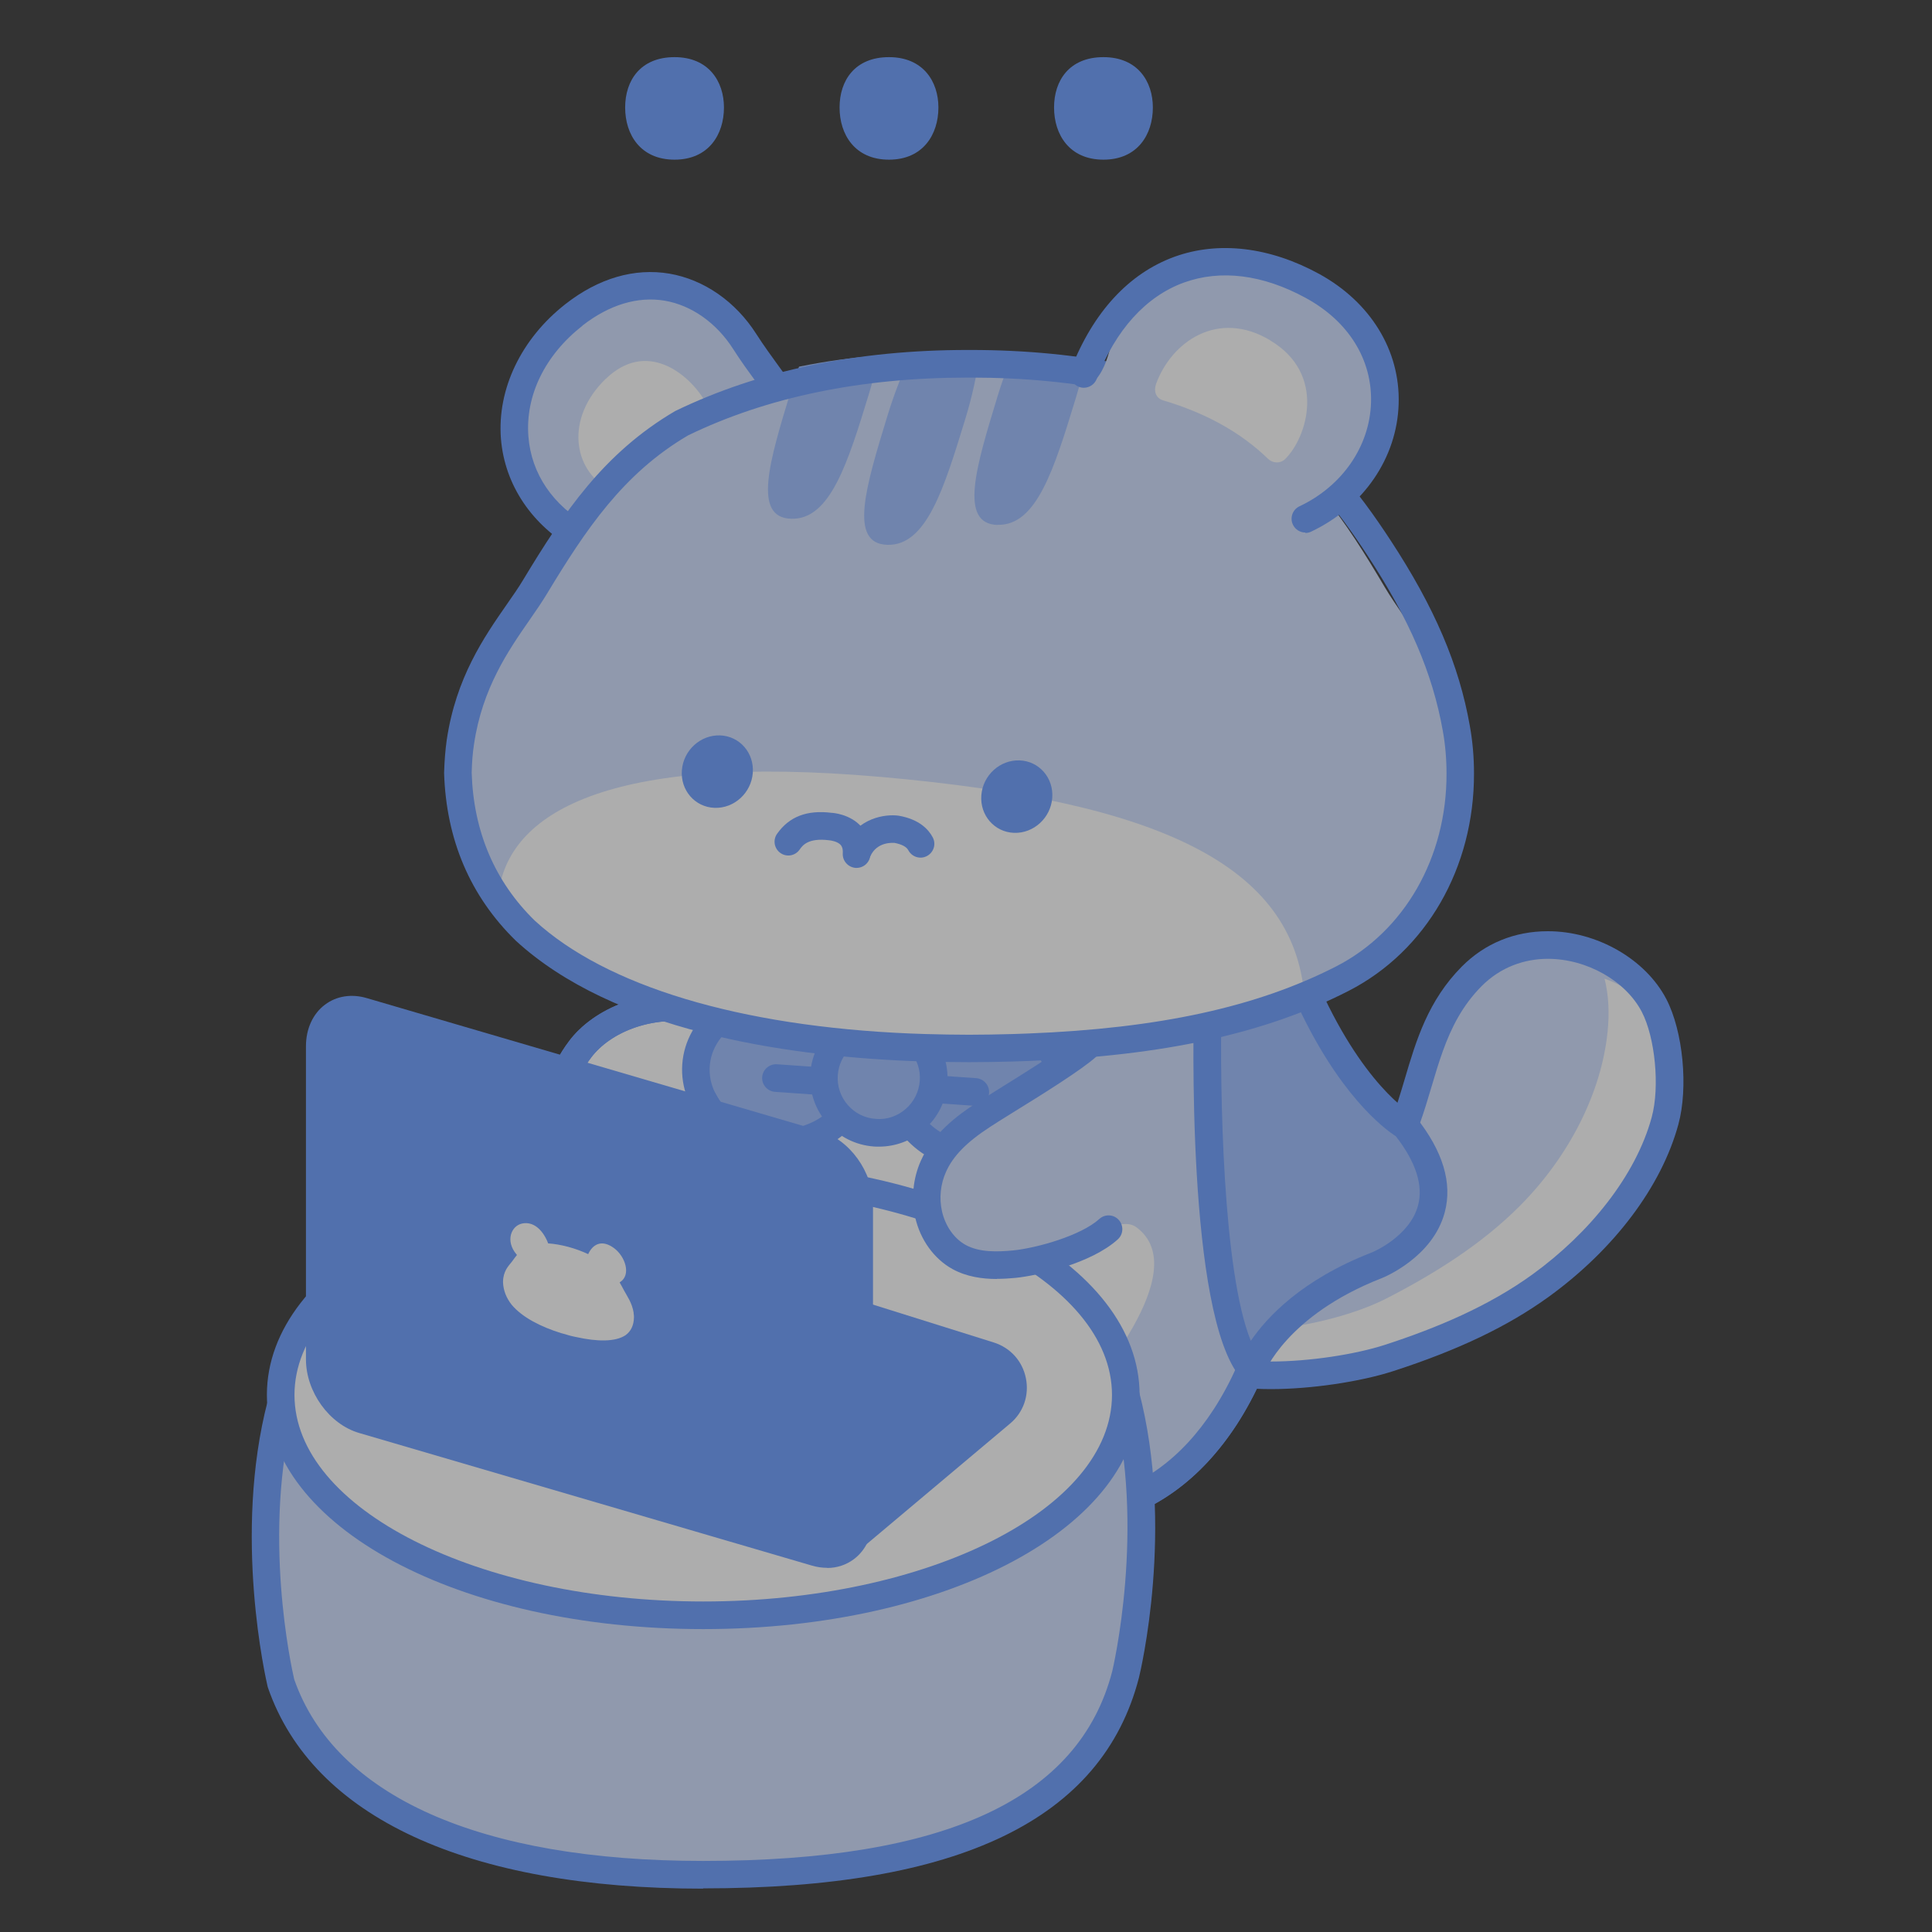 <svg width="64" height="64" viewBox="0 0 64 64" fill="none" xmlns="http://www.w3.org/2000/svg">
<rect x="0" y="0" width="64" height="64" fill="#333333" stroke="none"/>
<g opacity="0.6">
<path d="M45.888 43.493C47.602 42.935 49.316 42.217 50.779 41.157C52.658 39.794 54.043 37.893 54.574 35.95C54.848 34.94 54.889 33.893 54.45 33.052C53.595 31.41 51.049 30.798 49.138 32.197C46.084 34.432 47.364 38.044 42.583 41.262C41.577 41.938 41.248 40.7 40.434 41.573C39.561 42.505 39.332 44.133 40.599 44.476C41.947 44.841 44.466 43.955 45.883 43.497L45.888 43.493Z" fill="#CEDEFF"/>
<path d="M53.151 32.416C53.293 32.969 53.316 33.577 53.252 34.19C53.046 36.192 51.99 38.29 50.358 39.936C49.087 41.216 47.515 42.199 45.91 43.022C44.589 43.698 42.285 44.183 40.895 44.037C40.649 44.009 40.411 44.727 40.251 44.603C40.379 44.91 40.63 45.152 41.033 45.262C42.381 45.627 45.115 45.294 46.528 44.837C48.242 44.279 49.741 43.008 51.209 41.947C53.087 40.585 54.473 38.683 55.003 36.741C55.277 35.73 55.318 34.683 54.88 33.842C54.532 33.175 53.906 32.681 53.156 32.421L53.151 32.416Z" fill="white"/>
<path d="M51.273 31.762C52.567 31.762 53.852 32.494 54.386 33.518C54.825 34.359 54.99 35.996 54.716 37.006C54.19 38.949 52.649 40.85 50.77 42.213C49.308 43.273 47.593 43.991 45.879 44.549C44.905 44.864 43.388 45.102 42.099 45.102C41.509 45.102 40.965 45.052 40.544 44.937C39.278 44.594 39.507 42.967 40.38 42.034C40.64 41.756 40.841 41.673 41.029 41.673C41.308 41.673 41.559 41.856 41.943 41.856C42.108 41.856 42.3 41.824 42.528 41.728C48.352 39.26 46.514 35.25 49.084 32.663C49.715 32.032 50.501 31.762 51.282 31.762M51.273 30.848C50.172 30.848 49.189 31.25 48.425 32.018C47.305 33.148 46.912 34.464 46.537 35.735C45.961 37.673 45.417 39.502 42.163 40.882C42.071 40.919 41.998 40.942 41.934 40.942C41.87 40.942 41.797 40.919 41.678 40.882C41.513 40.832 41.289 40.759 41.02 40.759C40.544 40.759 40.114 40.974 39.703 41.413C38.912 42.258 38.56 43.461 38.83 44.398C39.031 45.102 39.566 45.623 40.302 45.82C40.782 45.948 41.385 46.016 42.099 46.016C43.429 46.016 45.061 45.774 46.163 45.417C48.316 44.718 49.952 43.936 51.31 42.953C53.477 41.381 55.04 39.301 55.598 37.248C55.932 36.023 55.753 34.162 55.2 33.097C54.51 31.772 52.901 30.848 51.278 30.848H51.273Z" fill="#6699FF"/>
<path d="M42.428 33.088C43.68 38.537 42.642 48.814 36.224 50.08C35.639 50.194 34.304 48.914 33.783 48.576C33.349 48.292 33.102 47.662 33.12 47.163C33.125 47.003 33.143 46.843 33.175 46.683C33.198 46.565 33.289 46.391 33.285 46.276C33.271 45.879 32.05 45.733 31.735 45.696C30.615 45.559 29.175 45.751 28.261 46.491C27.442 47.154 26.473 47.62 25.408 47.657C24.32 47.694 23.15 47.136 22.894 45.998C22.556 44.484 24.05 43.287 24.567 41.984C24.892 41.166 24.782 40.142 24.434 39.337C24.206 38.811 23.822 38.473 23.232 38.468C22.313 38.455 21.065 38.688 20.151 38.336C19.374 38.039 18.958 37.623 18.697 36.827C18.455 36.091 18.748 35.392 19.223 34.757C19.977 33.751 21.623 33.083 23.511 33.477" fill="white"/>
<path d="M36.142 50.546C35.584 50.546 34.917 50.048 34.057 49.362C33.847 49.198 33.651 49.038 33.532 48.96C32.928 48.567 32.636 47.753 32.659 47.15C32.668 46.967 32.686 46.784 32.718 46.601C32.732 46.537 32.755 46.464 32.782 46.391C32.649 46.332 32.343 46.236 31.689 46.158C30.766 46.044 29.404 46.158 28.549 46.853C27.571 47.648 26.492 48.087 25.422 48.124C24.215 48.16 22.771 47.552 22.446 46.108C22.181 44.914 22.844 43.922 23.433 43.045C23.717 42.62 23.987 42.222 24.142 41.824C24.393 41.189 24.343 40.284 24.014 39.525C23.785 39.004 23.475 38.93 23.223 38.93C22.972 38.926 22.693 38.944 22.4 38.958C21.619 39.004 20.727 39.054 19.982 38.766C19.059 38.409 18.56 37.893 18.259 36.974C17.998 36.183 18.19 35.369 18.853 34.487C19.639 33.436 21.417 32.581 23.603 33.033C23.849 33.084 24.009 33.326 23.955 33.573C23.9 33.82 23.662 33.98 23.415 33.925C21.623 33.55 20.201 34.213 19.584 35.031C19.109 35.662 18.967 36.188 19.127 36.686C19.342 37.335 19.653 37.655 20.311 37.911C20.873 38.126 21.623 38.085 22.345 38.044C22.656 38.025 22.953 38.012 23.232 38.012C23.744 38.016 24.439 38.222 24.846 39.159C25.276 40.146 25.326 41.294 24.988 42.158C24.796 42.647 24.485 43.104 24.188 43.548C23.657 44.343 23.155 45.093 23.333 45.902C23.543 46.839 24.544 47.228 25.385 47.205C26.263 47.173 27.132 46.816 27.968 46.14C29.043 45.266 30.647 45.106 31.785 45.244C32.791 45.367 33.71 45.573 33.733 46.263C33.737 46.418 33.687 46.565 33.646 46.679C33.632 46.711 33.623 46.743 33.614 46.77C33.591 46.903 33.573 47.045 33.568 47.182C33.555 47.566 33.76 48.018 34.025 48.192C34.181 48.293 34.387 48.457 34.624 48.645C34.995 48.937 35.854 49.628 36.133 49.628C36.133 49.628 36.133 49.628 36.137 49.628C37.779 49.303 39.15 48.311 40.206 46.684C42.542 43.081 42.862 37.042 41.975 33.189C41.92 32.942 42.071 32.7 42.318 32.64C42.565 32.585 42.812 32.736 42.867 32.983C43.795 37.02 43.447 43.369 40.974 47.182C39.776 49.024 38.208 50.153 36.307 50.528C36.252 50.537 36.197 50.546 36.137 50.546H36.142Z" fill="#6699FF"/>
<path d="M28.489 35.672C28.581 34.355 27.439 33.202 25.937 33.097C24.436 32.992 23.145 33.975 23.053 35.293C22.961 36.61 24.104 37.763 25.605 37.867C27.106 37.972 28.397 36.989 28.489 35.672Z" fill="#99BBFF"/>
<path d="M25.824 38.327C25.742 38.327 25.659 38.327 25.577 38.318C23.826 38.194 22.491 36.823 22.601 35.255C22.711 33.687 24.224 32.512 25.97 32.635C27.721 32.759 29.056 34.13 28.946 35.698C28.841 37.188 27.465 38.327 25.824 38.327ZM25.719 33.545C24.553 33.545 23.579 34.313 23.511 35.323C23.438 36.389 24.393 37.321 25.637 37.408C26.884 37.499 27.959 36.699 28.032 35.639C28.105 34.574 27.15 33.641 25.906 33.554C25.842 33.554 25.783 33.55 25.719 33.55V33.545Z" fill="#6699FF"/>
<path d="M35.175 36.136C35.266 34.819 34.124 33.666 32.623 33.562C31.122 33.457 29.831 34.44 29.739 35.757C29.647 37.074 30.789 38.227 32.29 38.332C33.791 38.436 35.083 37.453 35.175 36.136Z" fill="#99BBFF"/>
<path d="M32.507 38.793C32.425 38.793 32.338 38.793 32.256 38.784C30.505 38.661 29.17 37.289 29.28 35.726C29.335 34.958 29.723 34.258 30.372 33.765C31.003 33.285 31.817 33.052 32.649 33.106C34.4 33.23 35.735 34.601 35.625 36.169C35.57 36.937 35.181 37.637 34.532 38.13C33.965 38.565 33.252 38.793 32.507 38.793ZM30.189 35.785C30.116 36.846 31.072 37.783 32.315 37.87C32.932 37.916 33.522 37.746 33.975 37.399C34.413 37.065 34.674 36.604 34.711 36.101C34.784 35.036 33.828 34.103 32.585 34.016C31.972 33.975 31.378 34.14 30.925 34.487C30.487 34.821 30.226 35.282 30.189 35.785Z" fill="#6699FF"/>
<path d="M32.307 36.631C32.307 36.631 32.284 36.631 32.275 36.631L25.673 36.169C25.422 36.151 25.23 35.931 25.248 35.68C25.267 35.428 25.486 35.241 25.737 35.255L32.339 35.716C32.59 35.735 32.782 35.954 32.764 36.206C32.745 36.448 32.544 36.631 32.307 36.631Z" fill="#6699FF"/>
<path d="M29.11 37.531C30.115 37.531 30.93 36.717 30.93 35.712C30.93 34.707 30.115 33.893 29.11 33.893C28.106 33.893 27.291 34.707 27.291 35.712C27.291 36.717 28.106 37.531 29.11 37.531Z" fill="#99BBFF"/>
<path d="M29.115 37.984C29.061 37.984 29.006 37.984 28.955 37.98C27.703 37.893 26.757 36.805 26.843 35.552C26.93 34.3 28.023 33.358 29.271 33.44C29.879 33.481 30.432 33.76 30.83 34.217C31.227 34.674 31.424 35.264 31.383 35.867C31.342 36.475 31.063 37.029 30.606 37.426C30.19 37.788 29.664 37.984 29.115 37.984ZM29.111 34.35C28.402 34.35 27.803 34.898 27.753 35.616C27.726 35.977 27.845 36.329 28.082 36.603C28.32 36.878 28.654 37.042 29.015 37.065C29.376 37.097 29.728 36.974 30.002 36.736C30.277 36.498 30.441 36.165 30.469 35.803C30.496 35.442 30.377 35.09 30.139 34.816C29.902 34.542 29.568 34.377 29.207 34.354C29.175 34.354 29.143 34.354 29.111 34.354V34.35Z" fill="#6699FF"/>
<path d="M36.544 34.299C35.767 34.651 35.246 35.186 34.547 35.767C34.176 36.073 33.756 36.315 33.34 36.562C32.558 37.033 31.772 37.568 31.196 38.29C30.501 39.163 30.446 39.95 30.944 40.946C31.059 41.17 31.177 41.399 31.351 41.582C31.635 41.883 31.918 41.902 32.302 41.893C32.809 41.879 33.303 41.728 33.788 41.577C34.707 41.294 35.626 41.006 36.544 40.722C36.901 40.613 37.335 40.43 37.637 40.649C39.616 42.098 36.069 45.984 35.612 46.683C34.565 48.288 32.956 47.584 33.6 48.421C34.245 49.257 35.269 52.101 39.708 48.096C41.925 46.094 43.648 38.13 42.277 32.581C41.171 32.905 40.069 33.23 38.963 33.554C38.304 33.746 37.642 33.925 36.992 34.135C36.832 34.185 36.686 34.24 36.549 34.304L36.544 34.299Z" fill="#CEDEFF"/>
<path d="M36.142 50.546C35.584 50.546 34.917 50.048 34.057 49.362C33.847 49.198 33.651 49.038 33.532 48.96C32.928 48.567 32.636 47.753 32.659 47.15C32.668 46.967 32.686 46.784 32.718 46.601C32.732 46.537 32.755 46.464 32.782 46.391C32.649 46.332 32.343 46.236 31.689 46.158C30.766 46.044 29.404 46.158 28.549 46.853C27.571 47.648 26.492 48.087 25.422 48.124C24.215 48.16 22.771 47.552 22.446 46.108C22.181 44.914 22.844 43.922 23.433 43.045C23.717 42.62 23.987 42.222 24.142 41.824C24.393 41.189 24.343 40.284 24.014 39.525C23.785 39.004 23.475 38.93 23.223 38.93C22.972 38.926 22.693 38.944 22.4 38.958C21.619 39.004 20.727 39.054 19.982 38.766C19.059 38.409 18.56 37.893 18.259 36.974C17.998 36.183 18.19 35.369 18.853 34.487C19.639 33.436 21.417 32.581 23.603 33.033C23.849 33.084 24.009 33.326 23.955 33.573C23.9 33.82 23.662 33.98 23.415 33.925C21.623 33.55 20.201 34.213 19.584 35.031C19.109 35.662 18.967 36.188 19.127 36.686C19.342 37.335 19.653 37.655 20.311 37.911C20.873 38.126 21.623 38.085 22.345 38.044C22.656 38.025 22.953 38.012 23.232 38.012C23.744 38.016 24.439 38.222 24.846 39.159C25.276 40.146 25.326 41.294 24.988 42.158C24.796 42.647 24.485 43.104 24.188 43.548C23.657 44.343 23.155 45.093 23.333 45.902C23.543 46.839 24.544 47.228 25.385 47.205C26.263 47.173 27.132 46.816 27.968 46.14C29.043 45.266 30.647 45.106 31.785 45.244C32.791 45.367 33.71 45.573 33.733 46.263C33.737 46.418 33.687 46.565 33.646 46.679C33.632 46.711 33.623 46.743 33.614 46.77C33.591 46.903 33.573 47.045 33.568 47.182C33.555 47.566 33.76 48.018 34.025 48.192C34.181 48.293 34.387 48.457 34.624 48.645C34.995 48.937 35.854 49.628 36.133 49.628C36.133 49.628 36.133 49.628 36.137 49.628C37.779 49.303 39.15 48.311 40.206 46.684C42.542 43.081 42.862 37.042 41.975 33.189C41.92 32.942 42.071 32.7 42.318 32.64C42.565 32.585 42.812 32.736 42.867 32.983C43.795 37.02 43.447 43.369 40.974 47.182C39.776 49.024 38.208 50.153 36.307 50.528C36.252 50.537 36.197 50.546 36.137 50.546H36.142Z" fill="#6699FF"/>
<path d="M41.444 45.339C41.444 45.339 42.176 43.25 45.605 41.911C45.605 41.911 49.115 40.516 46.546 37.289C46.546 37.289 44.763 36.297 43.159 32.571L40.014 32.942C40.014 32.942 39.717 43.31 41.444 45.339Z" fill="#99BBFF"/>
<path d="M41.444 45.796C41.312 45.796 41.184 45.742 41.097 45.636C39.305 43.533 39.529 34.011 39.556 32.932C39.561 32.704 39.735 32.516 39.959 32.493L43.104 32.123C43.3 32.096 43.497 32.21 43.579 32.398C45.102 35.94 46.752 36.887 46.77 36.896C46.82 36.923 46.871 36.964 46.907 37.01C47.799 38.13 48.119 39.191 47.858 40.164C47.46 41.655 45.842 42.313 45.773 42.34C42.61 43.575 41.883 45.481 41.874 45.499C41.819 45.65 41.687 45.764 41.527 45.792C41.499 45.796 41.472 45.801 41.444 45.801V45.796ZM40.462 33.353C40.407 36.128 40.503 42.13 41.435 44.416C41.975 43.625 43.131 42.386 45.44 41.49C45.449 41.49 46.702 40.969 46.976 39.927C47.15 39.264 46.903 38.496 46.24 37.641C45.856 37.394 44.306 36.242 42.88 33.074L40.466 33.358L40.462 33.353Z" fill="#6699FF"/>
<path d="M33.307 46.606C33.261 46.606 33.216 46.601 33.17 46.583C32.928 46.505 32.795 46.249 32.873 46.007C33.28 44.736 33.732 43.982 35.355 42.871C35.565 42.729 35.849 42.784 35.99 42.99C36.132 43.2 36.082 43.483 35.872 43.625C34.391 44.64 34.084 45.216 33.746 46.286C33.682 46.478 33.504 46.606 33.312 46.606H33.307Z" fill="#6699FF"/>
<path d="M24.649 40.407C24.402 40.407 24.201 40.21 24.192 39.964C24.169 39.09 23.25 37.28 22.898 36.658C22.775 36.439 22.853 36.16 23.072 36.037C23.292 35.913 23.57 35.991 23.694 36.21C23.836 36.462 25.07 38.684 25.102 39.941C25.111 40.192 24.91 40.402 24.659 40.411H24.645L24.649 40.407Z" fill="#6699FF"/>
<path d="M19.013 10.428C21.294 8.645 23.562 9.577 24.668 11.31C25.948 13.317 27.214 14.034 25.536 15.735C23.859 17.431 21.39 18.976 19.301 17.82C16.362 16.188 16.302 12.553 19.013 10.428Z" fill="#CEDEFF"/>
<path d="M20.873 18.688C20.279 18.688 19.675 18.551 19.081 18.222C17.623 17.413 16.718 16.064 16.594 14.533C16.466 12.887 17.266 11.218 18.734 10.071C19.826 9.216 21.02 8.869 22.176 9.065C23.319 9.262 24.37 9.989 25.056 11.068C25.308 11.461 25.564 11.808 25.788 12.119C26.693 13.358 27.474 14.428 25.861 16.059C24.974 16.96 22.99 18.688 20.873 18.688ZM19.296 10.789C18.053 11.762 17.399 13.102 17.504 14.46C17.6 15.698 18.318 16.75 19.52 17.422C21.678 18.619 24.215 16.421 25.207 15.415C26.272 14.336 25.966 13.911 25.047 12.654C24.814 12.334 24.549 11.973 24.284 11.557C23.735 10.697 22.907 10.112 22.021 9.961C21.125 9.81 20.183 10.094 19.296 10.784V10.789Z" fill="#6699FF"/>
<path d="M20.064 12.553C21.399 11.259 22.788 12.338 23.36 13.298C24.023 14.405 25.289 15.895 24.42 16.832C23.556 17.769 21.234 16.796 20.142 16.188C18.994 15.552 18.711 13.865 20.064 12.549V12.553Z" fill="white"/>
<path d="M48.371 25.586C48.361 25.262 48.339 24.928 48.288 24.585C47.923 22.066 46.579 20.649 45.87 19.447C44.572 17.252 43.315 15.342 41.093 14.016C38.592 12.777 35.484 12.05 31.772 12.055C28.06 12.05 24.951 12.777 22.451 14.016C20.229 15.346 18.976 17.252 17.673 19.447C16.96 20.649 15.621 22.066 15.255 24.585C15.205 24.928 15.182 25.262 15.173 25.586C15.241 27.776 16.023 29.495 17.358 30.825C19.977 33.284 24.663 34.468 29.843 34.692C29.92 34.692 29.993 34.702 30.071 34.702C30.163 34.702 30.254 34.706 30.35 34.711C30.821 34.724 31.296 34.734 31.776 34.734C32.256 34.734 32.732 34.724 33.203 34.711C33.294 34.711 33.39 34.706 33.481 34.702C33.559 34.702 33.632 34.697 33.71 34.692C38.889 34.468 43.575 33.284 46.195 30.825C47.525 29.499 48.311 27.776 48.38 25.586H48.371Z" fill="#CEDEFF"/>
<path d="M29.184 25.737C20.068 24.937 16.818 26.958 16.512 29.627C16.704 29.966 16.932 30.29 17.179 30.596C17.252 30.67 17.316 30.752 17.389 30.82C20.064 33.28 24.841 34.464 30.125 34.688C30.203 34.688 30.281 34.697 30.359 34.697C30.455 34.697 30.546 34.702 30.642 34.706C31.122 34.72 31.607 34.729 32.1 34.729C32.589 34.729 33.079 34.72 33.559 34.706C33.655 34.706 33.746 34.702 33.842 34.697C33.92 34.697 33.997 34.692 34.075 34.688C37.472 34.546 40.653 34.002 43.209 32.983C42.834 28.686 38.468 26.551 29.184 25.737Z" fill="white"/>
<path d="M26.213 17.184C27.506 17.221 28.087 15.328 28.8 12.997C28.928 12.572 29.029 12.169 29.111 11.781C28.206 11.845 27.324 11.973 26.469 12.146C26.377 12.398 26.29 12.654 26.208 12.919C25.495 15.255 24.914 17.148 26.208 17.184H26.213Z" fill="#99BBFF"/>
<path d="M29.395 18.048C30.688 18.085 31.269 16.192 31.982 13.861C32.211 13.111 32.357 12.416 32.439 11.803C32.074 11.771 31.712 11.735 31.328 11.721C30.944 11.707 30.565 11.726 30.19 11.735C29.898 12.343 29.623 13.033 29.395 13.783C28.681 16.119 28.101 18.012 29.395 18.048Z" fill="#99BBFF"/>
<path d="M33.047 17.385C34.341 17.422 34.921 15.529 35.634 13.198C35.717 12.932 35.785 12.677 35.849 12.425C35.118 12.206 34.327 12.032 33.477 11.913C33.321 12.297 33.175 12.699 33.047 13.124C32.334 15.46 31.753 17.353 33.047 17.39V17.385Z" fill="#99BBFF"/>
<path d="M34.857 26.432C34.807 27.095 34.24 27.612 33.591 27.589C32.942 27.566 32.457 27.008 32.508 26.345C32.558 25.682 33.125 25.166 33.774 25.189C34.423 25.212 34.907 25.769 34.857 26.432Z" fill="#6699FF"/>
<path d="M24.937 25.605C24.887 26.267 24.32 26.784 23.671 26.761C23.022 26.738 22.537 26.18 22.588 25.518C22.638 24.855 23.205 24.338 23.854 24.361C24.503 24.384 24.988 24.942 24.937 25.605Z" fill="#6699FF"/>
<path d="M28.375 28.75C28.375 28.75 28.352 28.75 28.343 28.75C28.092 28.731 27.9 28.512 27.918 28.261C27.927 28.105 27.886 28.037 27.854 27.995C27.753 27.877 27.534 27.84 27.465 27.835C26.766 27.748 26.583 28.009 26.487 28.146C26.341 28.352 26.058 28.402 25.852 28.256C25.646 28.11 25.596 27.826 25.742 27.62C26.144 27.049 26.734 26.825 27.548 26.926C27.58 26.926 28.16 26.962 28.535 27.387C28.755 27.634 28.86 27.959 28.832 28.325C28.814 28.567 28.613 28.75 28.375 28.75Z" fill="#6699FF"/>
<path d="M28.407 28.645C28.343 28.645 28.279 28.631 28.22 28.604C27.991 28.498 27.886 28.229 27.991 28C28.402 27.086 29.335 26.958 29.774 27.022C30.455 27.141 30.761 27.479 30.898 27.739C31.017 27.963 30.93 28.238 30.706 28.357C30.483 28.476 30.208 28.389 30.089 28.165C30.03 28.05 29.87 27.968 29.632 27.922C29.591 27.922 29.052 27.867 28.828 28.37C28.75 28.54 28.585 28.64 28.412 28.64L28.407 28.645Z" fill="#6699FF"/>
<path d="M32.105 35.186C31.607 35.186 31.118 35.177 30.633 35.163L30.112 35.145C25.957 34.971 20.32 34.135 17.084 31.159C15.575 29.682 14.78 27.817 14.711 25.6C14.725 25.18 14.752 24.846 14.798 24.517C15.104 22.446 16.037 21.102 16.791 20.018C16.992 19.73 17.18 19.461 17.33 19.209C18.679 16.974 19.991 15.013 22.363 13.618C25.143 12.27 28.393 11.593 32.059 11.593H32.151C35.817 11.593 39.068 12.27 41.815 13.6C43.671 14.501 45.056 16.361 46.057 17.888C47.52 20.119 48.334 22.021 48.69 24.046C48.782 24.553 48.828 25.084 48.828 25.618C48.837 28.745 47.246 31.506 44.677 32.823C41.92 34.236 38.56 34.971 34.098 35.145L33.577 35.163C33.093 35.177 32.603 35.186 32.11 35.186H32.105ZM32.059 12.508C28.53 12.508 25.413 13.152 22.793 14.423C20.636 15.689 19.397 17.554 18.112 19.68C17.943 19.959 17.751 20.238 17.541 20.54C16.846 21.541 15.977 22.793 15.703 24.649C15.657 24.942 15.634 25.244 15.625 25.6C15.685 27.543 16.389 29.202 17.714 30.496C20.073 32.663 24.489 33.998 30.149 34.236L30.661 34.254C31.136 34.267 31.621 34.277 32.105 34.277C32.59 34.277 33.07 34.267 33.55 34.254L34.062 34.236C38.386 34.066 41.627 33.362 44.261 32.014C46.523 30.853 47.927 28.407 47.918 25.623C47.918 25.143 47.877 24.663 47.794 24.206C47.456 22.304 46.688 20.512 45.294 18.391C44.361 16.965 43.072 15.227 41.422 14.423C38.802 13.152 35.685 12.508 32.156 12.508C32.128 12.508 32.096 12.508 32.069 12.508H32.059Z" fill="#6699FF"/>
<path d="M35.904 12.855C36.764 12.521 36.809 11.058 36.96 10.852C38.149 9.211 40.471 7.817 43.479 9.463C46.917 11.346 46.51 16.411 43.228 17.618" fill="#CEDEFF"/>
<path d="M42.071 11.269C40.339 10.24 38.803 11.323 38.295 12.722C38.213 12.951 38.286 13.189 38.528 13.262C39.918 13.673 41.088 14.309 42.007 15.2C42.163 15.351 42.409 15.36 42.565 15.214C43.305 14.496 43.955 12.389 42.071 11.273V11.269Z" fill="white"/>
<path d="M43.241 17.641C43.072 17.641 42.908 17.545 42.83 17.381C42.72 17.152 42.821 16.878 43.045 16.773C44.467 16.101 45.372 14.784 45.417 13.339C45.459 11.909 44.672 10.642 43.255 9.87C41.833 9.093 40.435 8.919 39.214 9.362C37.961 9.819 36.96 10.921 36.329 12.553C36.238 12.786 35.973 12.905 35.74 12.814C35.507 12.722 35.388 12.457 35.479 12.224C36.211 10.341 37.395 9.056 38.903 8.507C40.361 7.977 42.062 8.178 43.699 9.074C45.399 10.007 46.387 11.611 46.332 13.376C46.281 15.163 45.171 16.786 43.438 17.609C43.374 17.641 43.31 17.655 43.241 17.655V17.641Z" fill="#6699FF"/>
<path d="M37.294 46.208H19.689V46.51H9.317C8.178 50.848 9.248 55.497 9.312 55.758C10.757 59.927 15.744 62.103 23.296 62.103C30.848 62.103 36.055 60.256 37.294 55.479C37.294 55.479 38.464 50.67 37.294 46.204V46.208Z" fill="#CEDEFF"/>
<path d="M23.296 62.564C15.483 62.564 10.363 60.201 8.877 55.908C8.873 55.895 8.868 55.881 8.864 55.863C8.818 55.662 7.702 50.857 8.873 46.391C8.937 46.148 9.188 46.002 9.43 46.066C9.673 46.13 9.819 46.382 9.755 46.624C8.667 50.766 9.654 55.236 9.746 55.63C11.104 59.511 15.913 61.646 23.291 61.646C31.319 61.646 35.753 59.588 36.845 55.36C36.855 55.319 37.974 50.61 36.845 46.313C36.781 46.071 36.928 45.819 37.17 45.755C37.412 45.691 37.664 45.838 37.728 46.08C38.916 50.606 37.778 55.378 37.728 55.579C36.512 60.274 31.789 62.555 23.287 62.555L23.296 62.564Z" fill="#6699FF"/>
<path d="M23.296 53.508C31.026 53.508 37.293 50.24 37.293 46.208C37.293 42.176 31.026 38.907 23.296 38.907C15.565 38.907 9.298 42.176 9.298 46.208C9.298 50.24 15.565 53.508 23.296 53.508Z" fill="white"/>
<path d="M23.296 53.966C15.191 53.966 8.841 50.56 8.841 46.208C8.841 41.856 15.191 38.45 23.296 38.45C31.401 38.45 37.751 41.856 37.751 46.208C37.751 50.56 31.401 53.966 23.296 53.966ZM23.296 39.364C15.831 39.364 9.755 42.432 9.755 46.208C9.755 49.984 15.831 53.051 23.296 53.051C30.761 53.051 36.836 49.979 36.836 46.208C36.836 42.437 30.761 39.364 23.296 39.364Z" fill="#6699FF"/>
<path d="M36.019 34.665C35.429 35.2 33.23 36.512 32.563 36.946C31.895 37.38 31.251 37.911 30.926 38.638C30.707 39.131 30.647 39.698 30.766 40.224C30.894 40.809 31.251 41.353 31.776 41.641C32.325 41.943 32.988 41.938 33.614 41.879C34.391 41.801 36.005 41.38 36.732 40.722" fill="#CEDEFF"/>
<path d="M33.024 42.368C32.539 42.368 32.018 42.295 31.552 42.039C30.944 41.705 30.482 41.065 30.317 40.325C30.18 39.698 30.244 39.035 30.505 38.45C30.907 37.545 31.73 36.937 32.31 36.562C32.48 36.453 32.745 36.288 33.056 36.092C33.947 35.538 35.296 34.697 35.707 34.322C35.895 34.153 36.182 34.167 36.352 34.354C36.521 34.542 36.507 34.83 36.32 34.999C35.849 35.429 34.514 36.261 33.536 36.864C33.229 37.056 32.969 37.216 32.804 37.326C32.023 37.833 31.57 38.295 31.337 38.821C31.154 39.227 31.108 39.689 31.204 40.123C31.314 40.613 31.607 41.029 31.986 41.239C32.443 41.49 33.037 41.472 33.559 41.422C34.34 41.344 35.808 40.933 36.416 40.38C36.603 40.21 36.891 40.224 37.06 40.411C37.229 40.599 37.216 40.887 37.028 41.056C36.146 41.856 34.368 42.258 33.645 42.331C33.449 42.35 33.234 42.364 33.014 42.364L33.024 42.368Z" fill="#6699FF"/>
<path d="M27.684 51.419L33.161 46.816C33.828 46.254 33.614 45.175 32.782 44.91L20.041 40.914C19.716 40.814 19.364 40.864 19.086 41.056L11.195 46.428L27.684 51.419Z" fill="#6699FF"/>
<path d="M27.684 51.877C27.639 51.877 27.598 51.872 27.552 51.858L11.063 46.866C10.894 46.816 10.77 46.674 10.743 46.496C10.715 46.322 10.793 46.149 10.939 46.048L18.83 40.677C19.227 40.407 19.721 40.334 20.178 40.476L32.919 44.471C33.472 44.645 33.87 45.088 33.984 45.655C34.098 46.226 33.902 46.789 33.458 47.159L27.982 51.762C27.899 51.831 27.794 51.868 27.689 51.868L27.684 51.877ZM12.242 46.268L27.579 50.912L32.864 46.469C33.047 46.313 33.129 46.08 33.083 45.842C33.038 45.605 32.868 45.422 32.64 45.349L19.899 41.353C19.707 41.294 19.502 41.321 19.337 41.436L12.238 46.268H12.242Z" fill="#6699FF"/>
<path d="M12.028 47.026L27.027 51.419C27.822 51.653 28.467 51.132 28.467 50.263V39.895C28.467 39.022 27.822 38.126 27.027 37.893L12.028 33.499C11.232 33.266 10.588 33.788 10.588 34.656V45.024C10.588 45.897 11.232 46.793 12.028 47.026Z" fill="#6699FF"/>
<path d="M27.401 51.936C27.236 51.936 27.067 51.913 26.898 51.863L11.899 47.47C10.907 47.182 10.135 46.107 10.135 45.029V34.66C10.135 34.084 10.363 33.582 10.766 33.28C11.15 32.992 11.648 32.914 12.155 33.065L27.154 37.458C28.146 37.746 28.919 38.821 28.919 39.899V50.267C28.919 50.843 28.69 51.346 28.288 51.648C28.032 51.84 27.726 51.941 27.401 51.941V51.936ZM11.657 33.902C11.524 33.902 11.41 33.938 11.314 34.011C11.145 34.139 11.049 34.373 11.049 34.66V45.029C11.049 45.7 11.556 46.414 12.16 46.592L27.159 50.985C27.392 51.054 27.593 51.031 27.744 50.916C27.913 50.788 28.009 50.555 28.009 50.267V39.899C28.009 39.227 27.502 38.514 26.898 38.336L11.899 33.943C11.812 33.915 11.73 33.906 11.657 33.906V33.902Z" fill="#6699FF"/>
<path d="M20.992 43.497C20.942 43.159 20.768 42.93 20.672 42.748C20.622 42.656 20.576 42.565 20.526 42.482C20.53 42.482 20.54 42.473 20.544 42.469C20.915 42.231 20.713 41.618 20.338 41.344C19.964 41.07 19.676 41.189 19.511 41.49C19.502 41.509 19.493 41.527 19.484 41.545C19.282 41.449 19.058 41.367 18.821 41.303C18.578 41.239 18.359 41.202 18.158 41.189C18.149 41.166 18.14 41.143 18.131 41.12C17.961 40.731 17.669 40.457 17.299 40.53C16.928 40.608 16.736 41.111 17.107 41.55C17.111 41.559 17.12 41.563 17.125 41.573C17.075 41.632 17.029 41.696 16.983 41.76C16.892 41.893 16.718 42.025 16.672 42.341C16.668 42.382 16.663 42.428 16.663 42.469C16.672 42.752 16.777 43.004 16.951 43.223C17.294 43.634 17.907 43.95 18.583 44.16C18.592 44.16 18.601 44.165 18.615 44.169C18.629 44.169 18.638 44.178 18.652 44.178C18.711 44.197 18.775 44.215 18.839 44.233C18.903 44.252 18.962 44.265 19.026 44.279C19.04 44.279 19.049 44.283 19.063 44.288C19.072 44.288 19.081 44.288 19.095 44.293C19.772 44.444 20.384 44.457 20.723 44.229C20.896 44.105 20.997 43.909 21.001 43.63C21.001 43.589 20.997 43.543 20.988 43.497H20.992Z" fill="white"/>
<path d="M23.982 3.561C23.982 4.453 23.475 5.289 22.346 5.289C21.216 5.289 20.709 4.457 20.709 3.561C20.709 2.665 21.216 1.893 22.346 1.893C23.475 1.893 23.982 2.697 23.982 3.561Z" fill="#6699FF"/>
<path d="M31.086 3.561C31.086 4.453 30.578 5.289 29.449 5.289C28.32 5.289 27.812 4.457 27.812 3.561C27.812 2.665 28.32 1.893 29.449 1.893C30.578 1.893 31.086 2.697 31.086 3.561Z" fill="#6699FF"/>
<path d="M38.19 3.561C38.19 4.453 37.683 5.289 36.554 5.289C35.424 5.289 34.917 4.457 34.917 3.561C34.917 2.665 35.424 1.893 36.554 1.893C37.683 1.893 38.19 2.697 38.19 3.561Z" fill="#6699FF"/>
</g>
</svg>
